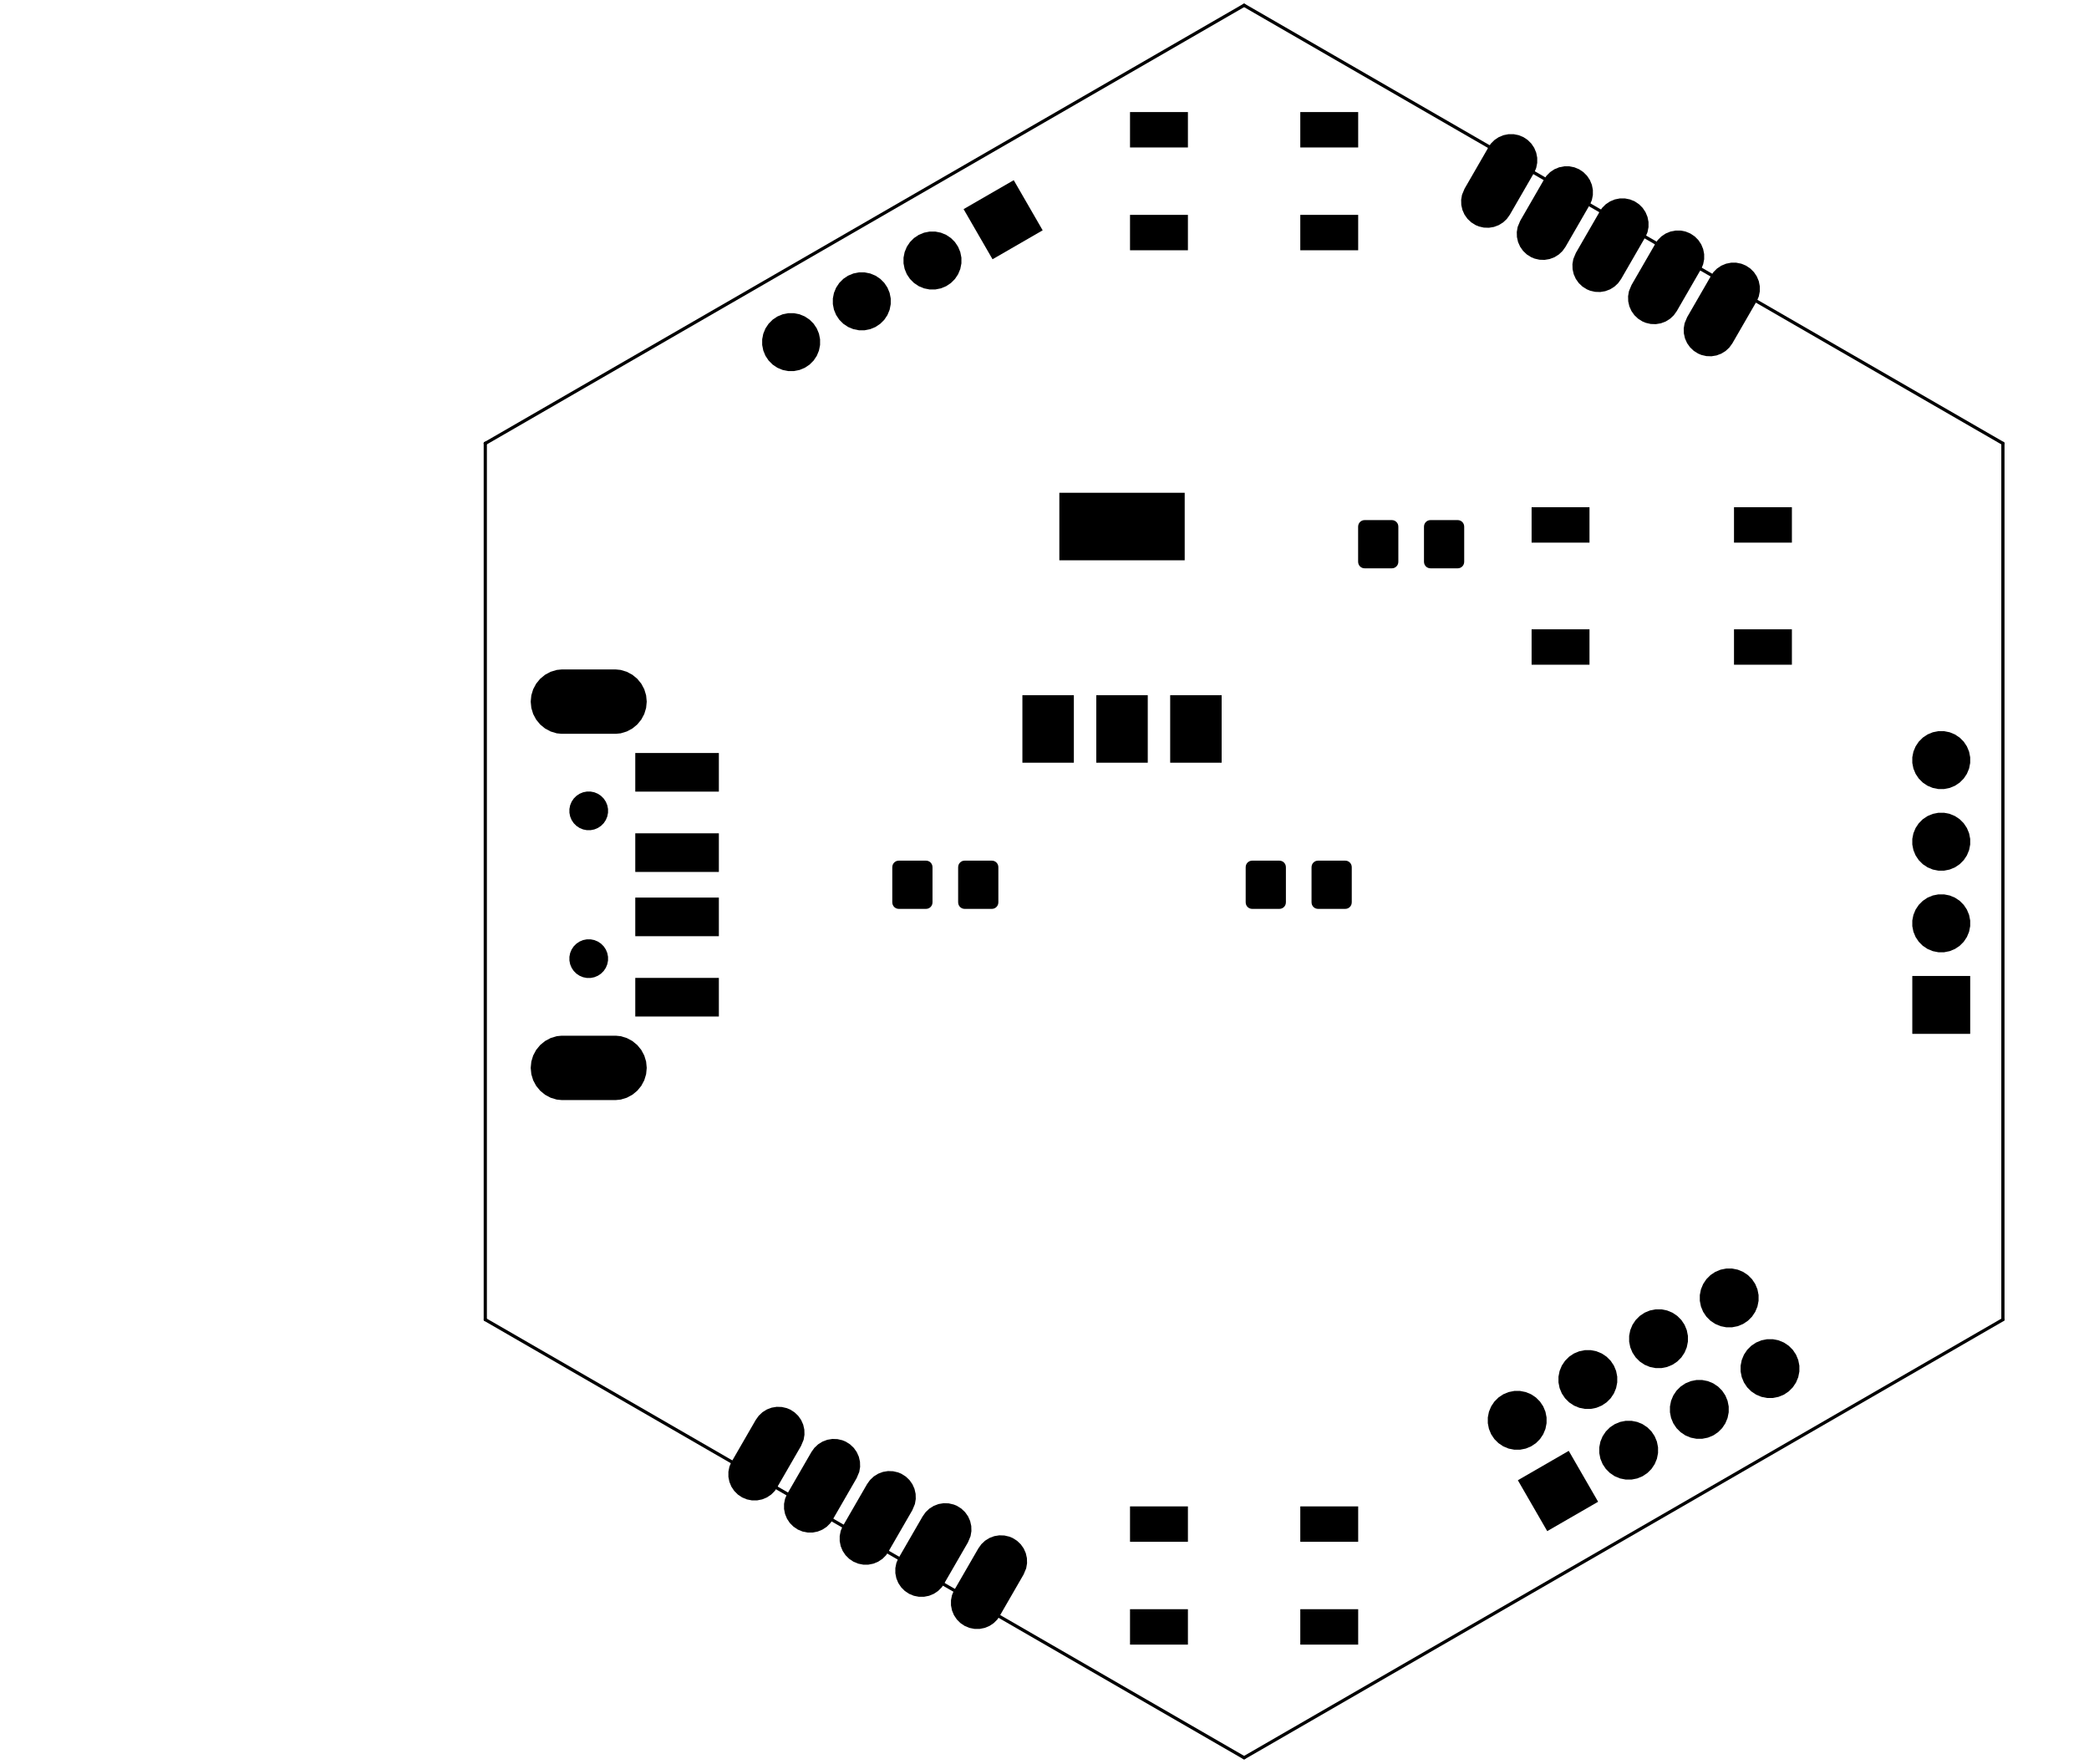 <?xml version="1.0" standalone="no"?>
 <!DOCTYPE svg PUBLIC "-//W3C//DTD SVG 1.1//EN" 
 "http://www.w3.org/Graphics/SVG/1.1/DTD/svg11.dtd"> 
<svg
  xmlns:svg="http://www.w3.org/2000/svg"
  xmlns="http://www.w3.org/2000/svg"
  xmlns:xlink="http://www.w3.org/1999/xlink"
  version="1.1"
  width="6.502cm" height="5.489cm" viewBox="0 0 25600 21610">
<title>SVG Picture created as esp8266_01-F_Mask.svg date 2020/09/05 00:53:38 </title>
  <desc>Picture generated by PCBNEW </desc>
<g style="fill:#000000; fill-opacity:1;stroke:#000000; stroke-opacity:1;
stroke-linecap:round; stroke-linejoin:round;"
 transform="translate(0 0) scale(1 1)">
</g>
<g style="fill:#000000; fill-opacity:0.0; 
stroke:#000000; stroke-width:-0; stroke-opacity:1; 
stroke-linecap:round; stroke-linejoin:round;">
</g>
<g style="fill:#000000; fill-opacity:1.0; 
stroke:#000000; stroke-width:0; stroke-opacity:1; 
stroke-linecap:round; stroke-linejoin:round;">
<path style="fill:#000000; fill-opacity:1.0; 
stroke:#000000; stroke-width:0; stroke-opacity:1; 
stroke-linecap:round; stroke-linejoin:round;fill-rule:evenodd;"
d="M 16644.1,20152.8
15934.6,20152.8
15934.6,19718.9
16644.1,19718.9
Z" /> 
<path style="fill:#000000; fill-opacity:1.0; 
stroke:#000000; stroke-width:0; stroke-opacity:1; 
stroke-linecap:round; stroke-linejoin:round;fill-rule:evenodd;"
d="M 14557.5,20152.8
13848,20152.8
13848,19718.9
14557.5,19718.9
Z" /> 
<path style="fill:#000000; fill-opacity:1.0; 
stroke:#000000; stroke-width:0; stroke-opacity:1; 
stroke-linecap:round; stroke-linejoin:round;fill-rule:evenodd;"
d="M 12308.7,18815.7
12369.9,18829.9
12410.1,18846.7
12410.1,18846.7
12463.2,18880.2
12508.8,18923.3
12545,18974.5
12570.6,19031.8
12584.5,19093
12586.2,19155.7
12575.7,19217.6
12544.2,19293.1
12287.6,19737.5
12263.4,19779.4
12260.5,19785.2
12257.7,19792
12222.7,19844.4
12178.1,19889
12125.7,19924
12067.4,19948.1
12005.6,19960.4
11942.5,19960.4
11880.7,19948.1
11822.4,19924
11770,19889
11725.4,19844.4
11690.4,19792
11666.3,19733.7
11654,19671.9
11654,19608.8
11666.3,19547
11690.4,19488.7
11701.2,19472.6
11702.9,19469.9
11712.3,19453.6
11926.5,19082.5
11988.6,18975.1
11988.6,18975.1
11989.8,18973
12026.3,18922
12072.1,18879.1
12125.4,18846
12184.1,18823.8
12246,18813.6
Z" /> 
<path style="fill:#000000; fill-opacity:1.0; 
stroke:#000000; stroke-width:0; stroke-opacity:1; 
stroke-linecap:round; stroke-linejoin:round;fill-rule:evenodd;"
d="M 11626.8,18422
11687.9,18436.2
11728.2,18453
11728.2,18453
11781.3,18486.5
11826.9,18529.6
11863.1,18580.8
11888.7,18638.1
11902.6,18699.3
11904.3,18762
11893.8,18823.9
11862.3,18899.4
11605.7,19343.8
11581.4,19385.7
11578.6,19391.5
11575.8,19398.3
11540.8,19450.7
11496.2,19495.3
11443.8,19530.3
11385.5,19554.4
11323.7,19566.7
11260.6,19566.7
11198.8,19554.4
11140.5,19530.3
11088.1,19495.3
11043.5,19450.7
11008.5,19398.3
10984.4,19340
10972.1,19278.2
10972.1,19215.1
10984.4,19153.3
11008.5,19095
11019.3,19078.9
11021,19076.2
11030.4,19059.9
11244.6,18688.8
11306.7,18581.4
11306.7,18581.4
11307.9,18579.3
11344.4,18528.3
11390.2,18485.4
11443.5,18452.3
11502.2,18430.1
11564.1,18419.9
Z" /> 
<path style="fill:#000000; fill-opacity:1.0; 
stroke:#000000; stroke-width:0; stroke-opacity:1; 
stroke-linecap:round; stroke-linejoin:round;fill-rule:evenodd;"
d="M 10944.9,18028.3
11006,18042.5
11046.3,18059.3
11046.3,18059.3
11099.4,18092.8
11145,18135.9
11181.2,18187.1
11206.8,18244.4
11220.7,18305.6
11222.4,18368.3
11211.9,18430.2
11180.3,18505.7
10909.3,18975.1
10899.5,18992
10896.7,18997.8
10893.9,19004.6
10858.9,19057
10814.3,19101.6
10761.9,19136.6
10703.6,19160.7
10641.8,19173
10578.7,19173
10516.9,19160.7
10458.6,19136.6
10406.2,19101.6
10361.6,19057
10326.6,19004.6
10302.5,18946.3
10290.2,18884.5
10290.2,18821.4
10302.5,18759.6
10326.6,18701.3
10337.4,18685.2
10339.1,18682.5
10348.5,18666.2
10562.7,18295.1
10624.7,18187.7
10624.7,18187.7
10626,18185.6
10662.5,18134.6
10708.3,18091.7
10761.6,18058.5
10820.3,18036.4
10882.2,18026.2
Z" /> 
<path style="fill:#000000; fill-opacity:1.0; 
stroke:#000000; stroke-width:0; stroke-opacity:1; 
stroke-linecap:round; stroke-linejoin:round;fill-rule:evenodd;"
d="M 14557.5,18892.9
13848,18892.9
13848,18459.1
14557.5,18459.1
Z" /> 
<path style="fill:#000000; fill-opacity:1.0; 
stroke:#000000; stroke-width:0; stroke-opacity:1; 
stroke-linecap:round; stroke-linejoin:round;fill-rule:evenodd;"
d="M 16644.1,18892.9
15934.6,18892.9
15934.6,18459.1
16644.1,18459.1
Z" /> 
<path style="fill:#000000; fill-opacity:1.0; 
stroke:#000000; stroke-width:0; stroke-opacity:1; 
stroke-linecap:round; stroke-linejoin:round;fill-rule:evenodd;"
d="M 10263,17634.6
10324.1,17648.8
10364.4,17665.6
10364.4,17665.6
10417.5,17699.1
10463,17742.2
10499.3,17793.4
10524.9,17850.7
10538.8,17911.9
10540.5,17974.6
10530,18036.5
10498.4,18112
10227.4,18581.4
10217.6,18598.3
10214.8,18604.1
10212,18610.9
10176.9,18663.3
10132.4,18707.9
10079.9,18742.9
10021.7,18767
9959.85,18779.3
9896.8,18779.3
9834.96,18767
9776.71,18742.9
9724.29,18707.9
9679.7,18663.3
9644.68,18610.9
9620.55,18552.6
9608.25,18490.8
9608.25,18427.7
9620.55,18365.9
9644.68,18307.6
9655.47,18291.5
9657.17,18288.8
9666.55,18272.5
9823.95,17999.9
9942.83,17794
9942.84,17794
9944.04,17791.9
9980.59,17740.9
10026.4,17698
10079.7,17664.8
10138.4,17642.7
10200.3,17632.5
Z" /> 
<path style="fill:#000000; fill-opacity:1.0; 
stroke:#000000; stroke-width:0; stroke-opacity:1; 
stroke-linecap:round; stroke-linejoin:round;fill-rule:evenodd;"
d="M 19584.5,18402.2
18960.8,18762.2
18600.8,18138.6
19224.4,17778.5
Z" /> 
<path style="fill:#000000; fill-opacity:1.0; 
stroke:#000000; stroke-width:0; stroke-opacity:1; 
stroke-linecap:round; stroke-linejoin:round;fill-rule:evenodd;"
d="M 9581.11,17240.9
9642.22,17255.1
9682.47,17271.9
9682.47,17271.9
9735.58,17305.4
9781.14,17348.5
9817.4,17399.7
9842.98,17457
9856.9,17518.2
9858.6,17580.9
9848.04,17642.8
9816.53,17718.3
9545.51,18187.7
9535.71,18204.6
9532.87,18210.4
9530.07,18217.2
9495.04,18269.6
9450.45,18314.2
9398.03,18349.2
9339.78,18373.3
9277.94,18385.6
9214.89,18385.6
9153.05,18373.3
9094.8,18349.2
9042.38,18314.2
8997.79,18269.6
8962.77,18217.2
8938.64,18158.9
8926.34,18097.1
8926.34,18034
8938.64,17972.2
8962.77,17913.9
8973.56,17897.8
8975.26,17895.1
9000.83,17850.8
9107.83,17665.4
9260.93,17400.3
9260.93,17400.3
9262.13,17398.2
9298.68,17347.2
9344.48,17304.3
9397.76,17271.1
9456.49,17249
9518.4,17238.8
Z" /> 
<path style="fill:#000000; fill-opacity:1.0; 
stroke:#000000; stroke-width:0; stroke-opacity:1; 
stroke-linecap:round; stroke-linejoin:round;fill-rule:evenodd;"
d="M 20063.7,17424.1
20129.2,17451.3
20188.2,17490.7
20238.4,17540.8
20277.8,17599.8
20304.9,17665.3
20318.7,17734.9
20318.7,17805.8
20304.9,17875.4
20277.8,17940.9
20238.4,17999.9
20188.2,18050
20129.2,18089.5
20063.7,18116.6
19994.1,18130.4
19923.2,18130.4
19853.6,18116.6
19788.1,18089.5
19729.1,18050
19679,17999.9
19639.6,17940.9
19612.4,17875.4
19598.6,17805.8
19598.6,17734.9
19612.4,17665.3
19639.6,17599.8
19679,17540.8
19729.1,17490.7
19788.1,17451.3
19853.6,17424.1
19923.2,17410.3
19994.1,17410.3
Z" /> 
<path style="fill:#000000; fill-opacity:1.0; 
stroke:#000000; stroke-width:0; stroke-opacity:1; 
stroke-linecap:round; stroke-linejoin:round;fill-rule:evenodd;"
d="M 18697.7,17058.1
18763.2,17085.2
18822.2,17124.6
18872.3,17174.8
18911.7,17233.8
18938.9,17299.3
18952.7,17368.9
18952.7,17439.8
18938.9,17509.4
18911.7,17574.9
18872.3,17633.9
18822.2,17684
18763.2,17723.4
18697.7,17750.6
18628.1,17764.4
18557.2,17764.4
18487.6,17750.6
18422.1,17723.4
18363.1,17684
18312.9,17633.9
18273.5,17574.9
18246.4,17509.4
18232.6,17439.8
18232.6,17368.9
18246.4,17299.3
18273.5,17233.8
18312.9,17174.8
18363.1,17124.6
18422.1,17085.2
18487.6,17058.1
18557.2,17044.3
18628.1,17044.3
Z" /> 
<path style="fill:#000000; fill-opacity:1.0; 
stroke:#000000; stroke-width:0; stroke-opacity:1; 
stroke-linecap:round; stroke-linejoin:round;fill-rule:evenodd;"
d="M 20929.7,16924.1
20995.2,16951.3
21054.2,16990.7
21104.4,17040.8
21143.8,17099.8
21170.9,17165.3
21184.8,17234.9
21184.8,17305.8
21170.9,17375.4
21143.8,17440.9
21104.4,17499.9
21054.2,17550
20995.2,17589.5
20929.7,17616.6
20860.2,17630.4
20789.2,17630.4
20719.7,17616.6
20654.1,17589.5
20595.2,17550
20545,17499.9
20505.6,17440.9
20478.4,17375.4
20464.6,17305.8
20464.6,17234.9
20478.4,17165.3
20505.6,17099.8
20545,17040.8
20595.2,16990.7
20654.1,16951.3
20719.7,16924.1
20789.2,16910.3
20860.2,16910.3
Z" /> 
<path style="fill:#000000; fill-opacity:1.0; 
stroke:#000000; stroke-width:0; stroke-opacity:1; 
stroke-linecap:round; stroke-linejoin:round;fill-rule:evenodd;"
d="M 19563.7,16558.1
19629.2,16585.2
19688.2,16624.6
19738.4,16674.8
19777.8,16733.8
19804.9,16799.3
19818.7,16868.9
19818.7,16939.8
19804.9,17009.4
19777.8,17074.9
19738.4,17133.9
19688.2,17184
19629.2,17223.4
19563.7,17250.6
19494.1,17264.4
19423.2,17264.4
19353.6,17250.6
19288.1,17223.4
19229.1,17184
19179,17133.9
19139.6,17074.9
19112.4,17009.4
19098.6,16939.8
19098.6,16868.9
19112.4,16799.3
19139.6,16733.8
19179,16674.8
19229.1,16624.6
19288.1,16585.2
19353.6,16558.1
19423.2,16544.3
19494.1,16544.3
Z" /> 
<path style="fill:#000000; fill-opacity:1.0; 
stroke:#000000; stroke-width:0; stroke-opacity:1; 
stroke-linecap:round; stroke-linejoin:round;fill-rule:evenodd;"
d="M 21795.7,16424.1
21861.3,16451.3
21920.2,16490.7
21970.4,16540.8
22009.8,16599.8
22037,16665.3
22050.8,16734.9
22050.8,16805.8
22037,16875.4
22009.8,16940.9
21970.4,16999.9
21920.2,17050
21861.3,17089.5
21795.7,17116.6
21726.2,17130.4
21655.2,17130.4
21585.7,17116.6
21520.2,17089.5
21461.2,17050
21411,16999.9
21371.6,16940.9
21344.5,16875.4
21330.6,16805.8
21330.6,16734.9
21344.5,16665.3
21371.6,16599.8
21411,16540.8
21461.2,16490.7
21520.2,16451.3
21585.7,16424.1
21655.2,16410.3
21726.2,16410.3
Z" /> 
<path style="fill:#000000; fill-opacity:1.0; 
stroke:#000000; stroke-width:0; stroke-opacity:1; 
stroke-linecap:round; stroke-linejoin:round;fill-rule:evenodd;"
d="M 20429.7,16058.1
20495.2,16085.2
20554.2,16124.6
20604.4,16174.8
20643.8,16233.8
20670.9,16299.3
20684.8,16368.9
20684.8,16439.8
20670.9,16509.4
20643.8,16574.9
20604.4,16633.9
20554.2,16684
20495.2,16723.4
20429.7,16750.6
20360.2,16764.4
20289.2,16764.4
20219.7,16750.6
20154.1,16723.4
20095.2,16684
20045,16633.9
20005.6,16574.9
19978.4,16509.4
19964.6,16439.8
19964.6,16368.9
19978.4,16299.3
20005.6,16233.8
20045,16174.8
20095.2,16124.6
20154.1,16085.2
20219.7,16058.1
20289.2,16044.3
20360.2,16044.3
Z" /> 
<path style="fill:#000000; fill-opacity:1.0; 
stroke:#000000; stroke-width:0; stroke-opacity:1; 
stroke-linecap:round; stroke-linejoin:round;fill-rule:evenodd;"
d="M 21295.7,15558.1
21361.3,15585.2
21420.2,15624.6
21470.4,15674.8
21509.8,15733.8
21537,15799.3
21550.8,15868.9
21550.8,15939.8
21537,16009.4
21509.8,16074.9
21470.4,16133.9
21420.2,16184
21361.3,16223.4
21295.7,16250.6
21226.2,16264.4
21155.2,16264.4
21085.7,16250.6
21020.2,16223.4
20961.2,16184
20911,16133.9
20871.6,16074.9
20844.5,16009.4
20830.6,15939.8
20830.6,15868.9
20844.5,15799.3
20871.6,15733.8
20911,15674.8
20961.2,15624.6
21020.2,15585.2
21085.7,15558.1
21155.2,15544.3
21226.2,15544.3
Z" /> 
<path style="fill:#000000; fill-opacity:1.0; 
stroke:#000000; stroke-width:0; stroke-opacity:1; 
stroke-linecap:round; stroke-linejoin:round;fill-rule:evenodd;"
d="M 7606.78,12697
7681.07,12719.6
7749.53,12756.2
7809.54,12805.4
7858.79,12865.4
7895.39,12933.9
7917.92,13008.2
7925.53,13085.4
7917.92,13162.7
7895.39,13237
7858.79,13305.4
7809.54,13365.4
7749.53,13414.7
7681.07,13451.3
7606.78,13473.8
7548.89,13479.5
6880.25,13479.5
6822.35,13473.8
6748.06,13451.3
6679.6,13414.7
6619.59,13365.4
6570.34,13305.4
6533.75,13237
6511.21,13162.7
6503.61,13085.4
6511.21,13008.2
6533.75,12933.9
6570.34,12865.4
6619.59,12805.4
6679.6,12756.2
6748.06,12719.6
6822.35,12697
6880.25,12691.3
7548.89,12691.3
Z" /> 
<path style="fill:#000000; fill-opacity:1.0; 
stroke:#000000; stroke-width:0; stroke-opacity:1; 
stroke-linecap:round; stroke-linejoin:round;fill-rule:evenodd;"
d="M 24144.1,12668.5
23434.6,12668.5
23434.6,11959.1
24144.1,11959.1
Z" /> 
<path style="fill:#000000; fill-opacity:1.0; 
stroke:#000000; stroke-width:0; stroke-opacity:1; 
stroke-linecap:round; stroke-linejoin:round;fill-rule:evenodd;"
d="M 8809.45,12455.9
7785.04,12455.9
7785.04,11982.7
8809.45,11982.7
Z" /> 
<path style="fill:#000000; fill-opacity:1.0; 
stroke:#000000; stroke-width:0; stroke-opacity:1; 
stroke-linecap:round; stroke-linejoin:round;fill-rule:evenodd;"
d="M 7268.35,11516.3
7283.59,11519.3
7296.2,11524.6
7326.65,11537.2
7365.4,11563.1
7398.36,11596
7424.25,11634.8
7442.09,11677.8
7451.18,11723.5
7451.18,11770.2
7442.09,11815.9
7424.25,11858.9
7398.36,11897.7
7365.4,11930.6
7326.65,11956.5
7296.2,11969.1
7283.59,11974.4
7268.35,11977.4
7237.87,11983.5
7191.26,11983.5
7160.79,11977.4
7145.55,11974.4
7132.94,11969.1
7102.49,11956.5
7063.73,11930.6
7030.78,11897.7
7004.88,11858.9
6987.05,11815.9
6977.95,11770.2
6977.95,11723.5
6987.05,11677.8
7004.88,11634.8
7030.78,11596
7063.73,11563.1
7102.49,11537.2
7132.94,11524.6
7145.55,11519.3
7160.79,11516.3
7191.26,11510.2
7237.87,11510.2
Z" /> 
<path style="fill:#000000; fill-opacity:1.0; 
stroke:#000000; stroke-width:0; stroke-opacity:1; 
stroke-linecap:round; stroke-linejoin:round;fill-rule:evenodd;"
d="M 23834.1,10961
23892.8,10972.7
23957.4,10999.4
24015.5,11038.2
24064.9,11087.7
24103.7,11145.8
24130.5,11210.3
24144.1,11278.8
24144.1,11348.7
24130.5,11417.2
24103.7,11481.8
24064.9,11539.9
24015.5,11589.3
23957.4,11628.1
23892.8,11654.9
23834.1,11666.6
23824.3,11668.5
23754.4,11668.5
23744.7,11666.6
23685.9,11654.9
23621.3,11628.1
23563.2,11589.3
23513.8,11539.9
23475,11481.8
23448.3,11417.2
23434.6,11348.7
23434.6,11278.8
23448.3,11210.3
23475,11145.8
23513.8,11087.7
23563.2,11038.2
23621.3,10999.4
23685.9,10972.7
23744.7,10961
23754.4,10959.1
23824.3,10959.1
Z" /> 
<path style="fill:#000000; fill-opacity:1.0; 
stroke:#000000; stroke-width:0; stroke-opacity:1; 
stroke-linecap:round; stroke-linejoin:round;fill-rule:evenodd;"
d="M 8809.45,11471.7
7785.04,11471.7
7785.04,10998.4
8809.45,10998.4
Z" /> 
<path style="fill:#000000; fill-opacity:1.0; 
stroke:#000000; stroke-width:0; stroke-opacity:1; 
stroke-linecap:round; stroke-linejoin:round;fill-rule:evenodd;"
d="M 11363.7,10547.4
11378.5,10551.9
11392.2,10559.2
11404.2,10569.1
11414,10581.1
11421.3,10594.7
11425.8,10609.6
11427.6,10627.4
11427.6,11055.3
11425.8,11073.1
11421.3,11087.9
11414,11101.6
11404.2,11113.6
11392.2,11123.4
11378.5,11130.7
11363.7,11135.3
11345.8,11137
11016.4,11137
10998.6,11135.3
10983.7,11130.7
10970,11123.4
10958.1,11113.6
10948.2,11101.6
10940.9,11087.9
10936.4,11073.1
10934.6,11055.3
10934.6,10627.4
10936.4,10609.6
10940.9,10594.7
10948.2,10581.1
10958.1,10569.1
10970,10559.2
10983.7,10551.9
10998.6,10547.4
11016.4,10545.7
11345.8,10545.7
Z" /> 
<path style="fill:#000000; fill-opacity:1.0; 
stroke:#000000; stroke-width:0; stroke-opacity:1; 
stroke-linecap:round; stroke-linejoin:round;fill-rule:evenodd;"
d="M 12170.7,10547.4
12185.6,10551.9
12199.3,10559.2
12211.2,10569.1
12221.1,10581.1
12228.4,10594.7
12232.9,10609.6
12234.6,10627.4
12234.6,11055.3
12232.9,11073.1
12228.4,11087.9
12221.1,11101.6
12211.2,11113.6
12199.3,11123.4
12185.6,11130.7
12170.7,11135.3
12152.9,11137
11823.5,11137
11805.6,11135.3
11790.8,11130.7
11777.1,11123.4
11765.1,11113.6
11755.3,11101.6
11748,11087.9
11743.5,11073.1
11741.7,11055.3
11741.7,10627.4
11743.5,10609.6
11748,10594.7
11755.3,10581.1
11765.1,10569.1
11777.1,10559.2
11790.8,10551.9
11805.6,10547.4
11823.5,10545.7
12152.9,10545.7
Z" /> 
<path style="fill:#000000; fill-opacity:1.0; 
stroke:#000000; stroke-width:0; stroke-opacity:1; 
stroke-linecap:round; stroke-linejoin:round;fill-rule:evenodd;"
d="M 15694.4,10547.4
15709.2,10551.9
15722.9,10559.2
15734.9,10569.1
15744.7,10581.1
15752,10594.7
15756.5,10609.6
15758.3,10627.4
15758.3,11055.3
15756.5,11073.1
15752,11087.9
15744.7,11101.6
15734.9,11113.6
15722.9,11123.4
15709.2,11130.7
15694.4,11135.3
15676.5,11137
15347.1,11137
15329.3,11135.3
15314.4,11130.7
15300.7,11123.4
15288.8,11113.6
15278.9,11101.6
15271.6,11087.9
15267.1,11073.1
15265.4,11055.3
15265.4,10627.4
15267.1,10609.6
15271.6,10594.7
15278.9,10581.1
15288.8,10569.1
15300.7,10559.2
15314.4,10551.9
15329.3,10547.4
15347.1,10545.7
15676.5,10545.7
Z" /> 
<path style="fill:#000000; fill-opacity:1.0; 
stroke:#000000; stroke-width:0; stroke-opacity:1; 
stroke-linecap:round; stroke-linejoin:round;fill-rule:evenodd;"
d="M 16501.4,10547.4
16516.3,10551.9
16530,10559.2
16541.9,10569.1
16551.8,10581.1
16559.1,10594.7
16563.6,10609.6
16565.4,10627.4
16565.4,11055.3
16563.6,11073.1
16559.1,11087.9
16551.8,11101.6
16541.9,11113.6
16530,11123.4
16516.3,11130.7
16501.4,11135.3
16483.6,11137
16154.2,11137
16136.3,11135.3
16121.5,11130.7
16107.8,11123.4
16095.8,11113.6
16086,11101.6
16078.7,11087.9
16074.2,11073.1
16072.4,11055.3
16072.4,10627.4
16074.2,10609.6
16078.7,10594.7
16086,10581.1
16095.8,10569.1
16107.8,10559.2
16121.5,10551.9
16136.3,10547.4
16154.2,10545.7
16483.6,10545.7
Z" /> 
<path style="fill:#000000; fill-opacity:1.0; 
stroke:#000000; stroke-width:0; stroke-opacity:1; 
stroke-linecap:round; stroke-linejoin:round;fill-rule:evenodd;"
d="M 8809.45,10684.3
7785.04,10684.3
7785.04,10211
8809.45,10211
Z" /> 
<path style="fill:#000000; fill-opacity:1.0; 
stroke:#000000; stroke-width:0; stroke-opacity:1; 
stroke-linecap:round; stroke-linejoin:round;fill-rule:evenodd;"
d="M 23834.1,9961
23892.8,9972.69
23957.4,9999.43
24015.5,10038.2
24064.9,10087.7
24103.7,10145.8
24130.5,10210.3
24144.1,10278.8
24144.1,10348.7
24130.5,10417.2
24103.7,10481.8
24064.9,10539.9
24015.5,10589.3
23957.4,10628.1
23892.8,10654.9
23834.1,10666.6
23824.3,10668.5
23754.4,10668.5
23744.7,10666.6
23685.9,10654.9
23621.3,10628.1
23563.2,10589.3
23513.8,10539.9
23475,10481.8
23448.3,10417.2
23434.6,10348.7
23434.6,10278.8
23448.3,10210.3
23475,10145.8
23513.8,10087.7
23563.2,10038.2
23621.3,9999.43
23685.9,9972.69
23744.7,9961
23754.4,9959.06
23824.3,9959.06
Z" /> 
<path style="fill:#000000; fill-opacity:1.0; 
stroke:#000000; stroke-width:0; stroke-opacity:1; 
stroke-linecap:round; stroke-linejoin:round;fill-rule:evenodd;"
d="M 7268.35,9705.27
7283.59,9708.31
7296.2,9713.53
7326.65,9726.14
7365.4,9752.04
7398.36,9784.99
7424.25,9823.75
7442.09,9866.81
7451.18,9912.52
7451.18,9959.13
7442.09,10004.8
7424.25,10047.9
7398.36,10086.7
7365.4,10119.6
7326.65,10145.5
7296.2,10158.1
7283.59,10163.3
7268.35,10166.4
7237.87,10172.4
7191.26,10172.4
7160.79,10166.4
7145.55,10163.3
7132.94,10158.1
7102.49,10145.5
7063.73,10119.6
7030.78,10086.7
7004.88,10047.9
6987.05,10004.8
6977.95,9959.13
6977.95,9912.52
6987.05,9866.81
7004.88,9823.75
7030.78,9784.99
7063.73,9752.04
7102.49,9726.14
7132.94,9713.53
7145.55,9708.31
7160.79,9705.27
7191.26,9699.21
7237.87,9699.21
Z" /> 
<path style="fill:#000000; fill-opacity:1.0; 
stroke:#000000; stroke-width:0; stroke-opacity:1; 
stroke-linecap:round; stroke-linejoin:round;fill-rule:evenodd;"
d="M 8809.45,9700
7785.04,9700
7785.04,9226.77
8809.45,9226.77
Z" /> 
<path style="fill:#000000; fill-opacity:1.0; 
stroke:#000000; stroke-width:0; stroke-opacity:1; 
stroke-linecap:round; stroke-linejoin:round;fill-rule:evenodd;"
d="M 23834.1,8961
23892.8,8972.69
23957.4,8999.43
24015.5,9038.25
24064.9,9087.66
24103.7,9145.75
24130.5,9210.31
24144.1,9278.84
24144.1,9348.72
24130.5,9417.25
24103.7,9481.81
24064.9,9539.9
24015.5,9589.31
23957.4,9628.13
23892.8,9654.87
23834.1,9666.56
23824.3,9668.5
23754.4,9668.5
23744.7,9666.56
23685.9,9654.87
23621.3,9628.13
23563.2,9589.31
23513.8,9539.9
23475,9481.81
23448.3,9417.25
23434.6,9348.72
23434.6,9278.84
23448.3,9210.31
23475,9145.75
23513.8,9087.66
23563.2,9038.25
23621.3,8999.43
23685.9,8972.69
23744.7,8961
23754.4,8959.06
23824.3,8959.06
Z" /> 
<path style="fill:#000000; fill-opacity:1.0; 
stroke:#000000; stroke-width:0; stroke-opacity:1; 
stroke-linecap:round; stroke-linejoin:round;fill-rule:evenodd;"
d="M 14065.4,9345.67
13434.6,9345.67
13434.6,8518.11
14065.4,8518.11
Z" /> 
<path style="fill:#000000; fill-opacity:1.0; 
stroke:#000000; stroke-width:0; stroke-opacity:1; 
stroke-linecap:round; stroke-linejoin:round;fill-rule:evenodd;"
d="M 13159.8,9345.67
12529.1,9345.67
12529.1,8518.11
13159.8,8518.11
Z" /> 
<path style="fill:#000000; fill-opacity:1.0; 
stroke:#000000; stroke-width:0; stroke-opacity:1; 
stroke-linecap:round; stroke-linejoin:round;fill-rule:evenodd;"
d="M 14970.9,9345.67
14340.2,9345.67
14340.2,8518.11
14970.9,8518.11
Z" /> 
<path style="fill:#000000; fill-opacity:1.0; 
stroke:#000000; stroke-width:0; stroke-opacity:1; 
stroke-linecap:round; stroke-linejoin:round;fill-rule:evenodd;"
d="M 7606.78,8208.85
7681.07,8231.39
7749.53,8267.98
7809.54,8317.23
7858.79,8377.24
7895.39,8445.7
7917.92,8519.99
7925.53,8597.24
7917.92,8674.5
7895.39,8748.79
7858.79,8817.25
7809.54,8877.26
7749.53,8926.51
7681.07,8963.1
7606.78,8985.64
7548.89,8991.34
6880.25,8991.34
6822.35,8985.64
6748.06,8963.1
6679.6,8926.51
6619.59,8877.26
6570.34,8817.25
6533.75,8748.79
6511.21,8674.5
6503.61,8597.24
6511.21,8519.99
6533.75,8445.7
6570.34,8377.24
6619.59,8317.23
6679.6,8267.98
6748.06,8231.39
6822.35,8208.85
6880.25,8203.15
7548.89,8203.15
Z" /> 
<path style="fill:#000000; fill-opacity:1.0; 
stroke:#000000; stroke-width:0; stroke-opacity:1; 
stroke-linecap:round; stroke-linejoin:round;fill-rule:evenodd;"
d="M 21959.1,8144.88
21249.6,8144.88
21249.6,7711.02
21959.1,7711.02
Z" /> 
<path style="fill:#000000; fill-opacity:1.0; 
stroke:#000000; stroke-width:0; stroke-opacity:1; 
stroke-linecap:round; stroke-linejoin:round;fill-rule:evenodd;"
d="M 19478.7,8144.88
18769.3,8144.88
18769.3,7711.02
19478.7,7711.02
Z" /> 
<path style="fill:#000000; fill-opacity:1.0; 
stroke:#000000; stroke-width:0; stroke-opacity:1; 
stroke-linecap:round; stroke-linejoin:round;fill-rule:evenodd;"
d="M 17879.4,6374.2
17894.2,6378.7
17907.9,6386.01
17919.9,6395.85
17929.7,6407.83
17937,6421.51
17941.5,6436.35
17943.3,6454.2
17943.3,6882.02
17941.5,6899.87
17937,6914.71
17929.7,6928.39
17919.9,6940.37
17907.9,6950.21
17894.2,6957.52
17879.4,6962.02
17861.6,6963.78
17532.2,6963.78
17514.3,6962.02
17499.5,6957.52
17485.8,6950.21
17473.8,6940.37
17464,6928.39
17456.7,6914.71
17452.2,6899.87
17450.4,6882.02
17450.4,6454.2
17452.2,6436.35
17456.7,6421.51
17464,6407.83
17473.8,6395.85
17485.8,6386.01
17499.5,6378.7
17514.3,6374.2
17532.2,6372.44
17861.6,6372.44
Z" /> 
<path style="fill:#000000; fill-opacity:1.0; 
stroke:#000000; stroke-width:0; stroke-opacity:1; 
stroke-linecap:round; stroke-linejoin:round;fill-rule:evenodd;"
d="M 17072.3,6374.2
17087.2,6378.7
17100.8,6386.01
17112.8,6395.85
17122.7,6407.83
17130,6421.51
17134.5,6436.35
17136.2,6454.2
17136.2,6882.02
17134.5,6899.87
17130,6914.71
17122.7,6928.39
17112.8,6940.37
17100.8,6950.21
17087.2,6957.52
17072.3,6962.02
17054.5,6963.78
16725.1,6963.78
16707.2,6962.02
16692.4,6957.52
16678.7,6950.21
16666.7,6940.37
16656.9,6928.39
16649.6,6914.71
16645.1,6899.87
16643.3,6882.02
16643.3,6454.2
16645.1,6436.35
16649.6,6421.51
16656.9,6407.83
16666.7,6395.85
16678.7,6386.01
16692.4,6378.7
16707.2,6374.2
16725.1,6372.44
17054.5,6372.44
Z" /> 
<path style="fill:#000000; fill-opacity:1.0; 
stroke:#000000; stroke-width:0; stroke-opacity:1; 
stroke-linecap:round; stroke-linejoin:round;fill-rule:evenodd;"
d="M 14518.1,6865.35
12981.9,6865.35
12981.9,6037.8
14518.1,6037.8
Z" /> 
<path style="fill:#000000; fill-opacity:1.0; 
stroke:#000000; stroke-width:0; stroke-opacity:1; 
stroke-linecap:round; stroke-linejoin:round;fill-rule:evenodd;"
d="M 19478.7,6648.82
18769.3,6648.82
18769.3,6214.96
19478.7,6214.96
Z" /> 
<path style="fill:#000000; fill-opacity:1.0; 
stroke:#000000; stroke-width:0; stroke-opacity:1; 
stroke-linecap:round; stroke-linejoin:round;fill-rule:evenodd;"
d="M 21959.1,6648.82
21249.6,6648.82
21249.6,6214.96
21959.1,6214.96
Z" /> 
<path style="fill:#000000; fill-opacity:1.0; 
stroke:#000000; stroke-width:0; stroke-opacity:1; 
stroke-linecap:round; stroke-linejoin:round;fill-rule:evenodd;"
d="M 9739.69,3838.95
9798.47,3850.64
9863.02,3877.38
9921.12,3916.2
9970.53,3965.61
10009.4,4023.71
10036.1,4088.26
10049.7,4156.8
10049.7,4226.67
10036.1,4295.2
10009.4,4359.76
9970.53,4417.86
9921.12,4467.27
9863.02,4506.09
9798.47,4532.83
9739.69,4544.52
9729.94,4546.46
9660.06,4546.46
9650.31,4544.52
9591.53,4532.83
9526.97,4506.09
9468.87,4467.27
9419.47,4417.86
9380.65,4359.76
9353.91,4295.2
9340.27,4226.67
9340.27,4156.8
9353.91,4088.26
9380.65,4023.71
9419.47,3965.61
9468.87,3916.2
9526.97,3877.38
9591.53,3850.64
9650.31,3838.95
9660.06,3837.01
9729.94,3837.01
Z" /> 
<path style="fill:#000000; fill-opacity:1.0; 
stroke:#000000; stroke-width:0; stroke-opacity:1; 
stroke-linecap:round; stroke-linejoin:round;fill-rule:evenodd;"
d="M 21339.1,3230.6
21397.3,3254.73
21449.7,3289.76
21494.3,3334.34
21529.4,3386.76
21553.5,3445.02
21565.8,3506.85
21565.8,3569.9
21553.5,3631.74
21529.4,3689.99
21518.6,3706.15
21516.9,3708.88
21491.3,3753.24
21367.7,3967.26
21230,4205.76
21193.4,4256.76
21147.6,4299.66
21094.4,4332.79
21035.6,4354.89
20973.7,4365.11
20911,4363.06
20849.9,4348.81
20809.7,4332.01
20809.7,4332.01
20756.6,4298.58
20711,4255.44
20674.7,4204.23
20649.1,4146.94
20635.2,4085.75
20633.5,4023.03
20644.1,3961.18
20675.6,3885.68
20956.4,3399.3
20959.3,3393.52
20962.1,3386.76
20997.1,3334.34
21041.7,3289.76
21094.1,3254.73
21152.3,3230.6
21214.2,3218.3
21277.2,3218.3
Z" /> 
<path style="fill:#000000; fill-opacity:1.0; 
stroke:#000000; stroke-width:0; stroke-opacity:1; 
stroke-linecap:round; stroke-linejoin:round;fill-rule:evenodd;"
d="M 10605.7,3338.95
10664.5,3350.64
10729,3377.38
10787.1,3416.2
10836.6,3465.61
10875.4,3523.71
10902.1,3588.26
10915.7,3656.8
10915.7,3726.67
10902.1,3795.2
10875.4,3859.76
10836.6,3917.86
10787.1,3967.27
10729,4006.09
10664.5,4032.83
10605.7,4044.52
10596,4046.46
10526.1,4046.46
10516.3,4044.52
10457.6,4032.83
10393,4006.09
10334.9,3967.27
10285.5,3917.86
10246.7,3859.76
10219.9,3795.2
10206.3,3726.67
10206.3,3656.8
10219.9,3588.26
10246.7,3523.71
10285.5,3465.61
10334.9,3416.2
10393,3377.38
10457.6,3350.64
10516.3,3338.95
10526.1,3337.01
10596,3337.01
Z" /> 
<path style="fill:#000000; fill-opacity:1.0; 
stroke:#000000; stroke-width:0; stroke-opacity:1; 
stroke-linecap:round; stroke-linejoin:round;fill-rule:evenodd;"
d="M 20657.2,2836.9
20715.4,2861.03
20767.8,2896.06
20812.4,2940.64
20847.5,2993.06
20871.6,3051.31
20883.9,3113.15
20883.9,3176.2
20871.6,3238.04
20847.5,3296.29
20836.7,3312.45
20835,3315.18
20760,3445.02
20609.2,3706.15
20548.1,3812.06
20511.5,3863.06
20465.7,3905.95
20412.5,3939.09
20353.7,3961.19
20291.8,3971.41
20229.1,3969.36
20168,3955.11
20127.7,3938.31
20127.7,3938.31
20074.6,3904.88
20029.1,3861.73
19992.8,3810.53
19967.2,3753.24
19953.3,3692.05
19951.6,3629.33
19962.2,3567.48
19993.7,3491.98
20274.5,3005.6
20277.3,2999.82
20280.1,2993.06
20315.2,2940.64
20359.8,2896.06
20412.2,2861.03
20470.4,2836.9
20532.3,2824.6
20595.3,2824.6
Z" /> 
<path style="fill:#000000; fill-opacity:1.0; 
stroke:#000000; stroke-width:0; stroke-opacity:1; 
stroke-linecap:round; stroke-linejoin:round;fill-rule:evenodd;"
d="M 19975.3,2443.2
20033.5,2467.33
20085.9,2502.35
20130.5,2546.94
20165.5,2599.36
20189.7,2657.61
20202,2719.45
20202,2782.5
20189.7,2844.34
20165.5,2902.59
20154.7,2918.75
20153,2921.48
20078.1,3051.31
19867.4,3416.2
19866.2,3418.36
19829.6,3469.36
19783.8,3512.25
19730.5,3545.39
19671.8,3567.49
19609.9,3577.71
19547.2,3575.66
19486.1,3561.41
19445.8,3544.61
19445.8,3544.6
19392.7,3511.18
19347.2,3468.03
19310.9,3416.83
19285.3,3359.54
19271.4,3298.35
19269.7,3235.63
19280.3,3173.78
19311.8,3098.28
19592.6,2611.89
19595.4,2606.12
19598.2,2599.36
19633.3,2546.94
19677.9,2502.35
19730.3,2467.33
19788.5,2443.2
19850.4,2430.9
19913.4,2430.9
Z" /> 
<path style="fill:#000000; fill-opacity:1.0; 
stroke:#000000; stroke-width:0; stroke-opacity:1; 
stroke-linecap:round; stroke-linejoin:round;fill-rule:evenodd;"
d="M 11471.7,2838.95
11530.5,2850.64
11595.1,2877.38
11653.2,2916.2
11702.6,2965.61
11741.4,3023.71
11768.1,3088.26
11781.8,3156.8
11781.8,3226.67
11768.1,3295.2
11741.4,3359.76
11702.6,3417.86
11653.2,3467.27
11595.1,3506.09
11530.5,3532.83
11471.7,3544.52
11462,3546.46
11392.1,3546.46
11382.4,3544.52
11323.6,3532.83
11259,3506.09
11200.9,3467.27
11151.5,3417.86
11112.7,3359.76
11086,3295.2
11072.3,3226.67
11072.3,3156.8
11086,3088.26
11112.7,3023.71
11151.5,2965.61
11200.9,2916.2
11259,2877.38
11323.6,2850.64
11382.4,2838.95
11392.1,2837.01
11462,2837.01
Z" /> 
<path style="fill:#000000; fill-opacity:1.0; 
stroke:#000000; stroke-width:0; stroke-opacity:1; 
stroke-linecap:round; stroke-linejoin:round;fill-rule:evenodd;"
d="M 19293.3,2049.5
19351.6,2073.63
19404,2108.65
19448.6,2153.24
19483.6,2205.66
19507.8,2263.91
19520.1,2325.75
19520.1,2388.8
19507.8,2450.64
19483.6,2508.89
19472.8,2525.04
19471.1,2527.78
19396.2,2657.61
19233.7,2939.05
19184.3,3024.66
19147.7,3075.66
19101.9,3118.55
19048.6,3151.69
18989.9,3173.79
18928,3184.01
18865.3,3181.96
18804.2,3167.71
18763.9,3150.9
18763.9,3150.9
18710.8,3117.48
18665.3,3074.33
18629,3023.13
18603.4,2965.83
18589.5,2904.65
18587.8,2841.93
18598.4,2780.08
18629.9,2704.58
18910.7,2218.19
18913.5,2212.42
18916.3,2205.66
18951.4,2153.24
18995.9,2108.65
19048.4,2073.63
19106.6,2049.5
19168.5,2037.2
19231.5,2037.2
Z" /> 
<path style="fill:#000000; fill-opacity:1.0; 
stroke:#000000; stroke-width:0; stroke-opacity:1; 
stroke-linecap:round; stroke-linejoin:round;fill-rule:evenodd;"
d="M 12777.6,2821.57
12163.2,3176.3
11808.5,2561.89
12422.9,2207.17
Z" /> 
<path style="fill:#000000; fill-opacity:1.0; 
stroke:#000000; stroke-width:0; stroke-opacity:1; 
stroke-linecap:round; stroke-linejoin:round;fill-rule:evenodd;"
d="M 16644.1,3066.14
15934.6,3066.14
15934.6,2632.28
16644.1,2632.28
Z" /> 
<path style="fill:#000000; fill-opacity:1.0; 
stroke:#000000; stroke-width:0; stroke-opacity:1; 
stroke-linecap:round; stroke-linejoin:round;fill-rule:evenodd;"
d="M 14557.5,3066.14
13848,3066.14
13848,2632.28
14557.5,2632.28
Z" /> 
<path style="fill:#000000; fill-opacity:1.0; 
stroke:#000000; stroke-width:0; stroke-opacity:1; 
stroke-linecap:round; stroke-linejoin:round;fill-rule:evenodd;"
d="M 18611.4,1655.8
18669.7,1679.93
18722.1,1714.95
18766.7,1759.54
18801.7,1811.96
18825.8,1870.21
18838.1,1932.05
18838.1,1995.1
18825.8,2056.94
18801.7,2115.19
18790.9,2131.34
18789.2,2134.08
18714.3,2263.91
18551.8,2545.35
18502.4,2630.96
18465.8,2681.96
18420,2724.85
18366.7,2757.99
18308,2780.09
18246.1,2790.31
18183.4,2788.26
18122.3,2774.01
18082,2757.2
18082,2757.2
18028.9,2723.78
17983.4,2680.63
17947.1,2629.43
17921.5,2572.13
17907.6,2510.95
17905.9,2448.23
17916.4,2386.37
17948,2310.88
18228.8,1824.49
18231.6,1818.72
18234.4,1811.96
18269.4,1759.54
18314,1714.95
18366.5,1679.93
18424.7,1655.8
18486.5,1643.5
18549.6,1643.5
Z" /> 
<path style="fill:#000000; fill-opacity:1.0; 
stroke:#000000; stroke-width:0; stroke-opacity:1; 
stroke-linecap:round; stroke-linejoin:round;fill-rule:evenodd;"
d="M 16644.1,1806.3
15934.6,1806.3
15934.6,1372.44
16644.1,1372.44
Z" /> 
<path style="fill:#000000; fill-opacity:1.0; 
stroke:#000000; stroke-width:0; stroke-opacity:1; 
stroke-linecap:round; stroke-linejoin:round;fill-rule:evenodd;"
d="M 14557.5,1806.3
13848,1806.3
13848,1372.44
14557.5,1372.44
Z" /> 
</g>
<g style="fill:#000000; fill-opacity:1.0; 
stroke:#000000; stroke-width:39.37; stroke-opacity:1; 
stroke-linecap:round; stroke-linejoin:round;">
</g>
<g style="fill:#000000; fill-opacity:0.0; 
stroke:#000000; stroke-width:39.37; stroke-opacity:1; 
stroke-linecap:round; stroke-linejoin:round;">
<path d="M5947 5433
L5947 5433
" />
<path d="M5947 16170
L5947 5433
" />
<path d="M15246 21539
L5947 16170
" />
<path d="M24545 16170
L15246 21539
" />
<path d="M24545 5433
L24545 16170
" />
<path d="M15246 64
L24545 5433
" />
<path d="M5947 5433
L15246 64
" />
<g >
</g>
<g >
</g>
<g >
</g>
<g >
</g>
<g >
</g>
<g >
</g>
<g >
</g>
<g >
</g>
<g >
</g>
<g >
</g>
<g >
</g>
<g >
</g>
<g >
</g>
<g >
</g>
<g >
</g>
<g >
</g>
<g >
</g>
<g >
</g>
<g >
</g>
<g >
</g>
<g >
</g>
<g >
</g>
<g >
</g>
<g >
</g>
<g >
</g>
<g >
</g>
<g >
</g>
<g >
</g>
</g> 
</svg>
